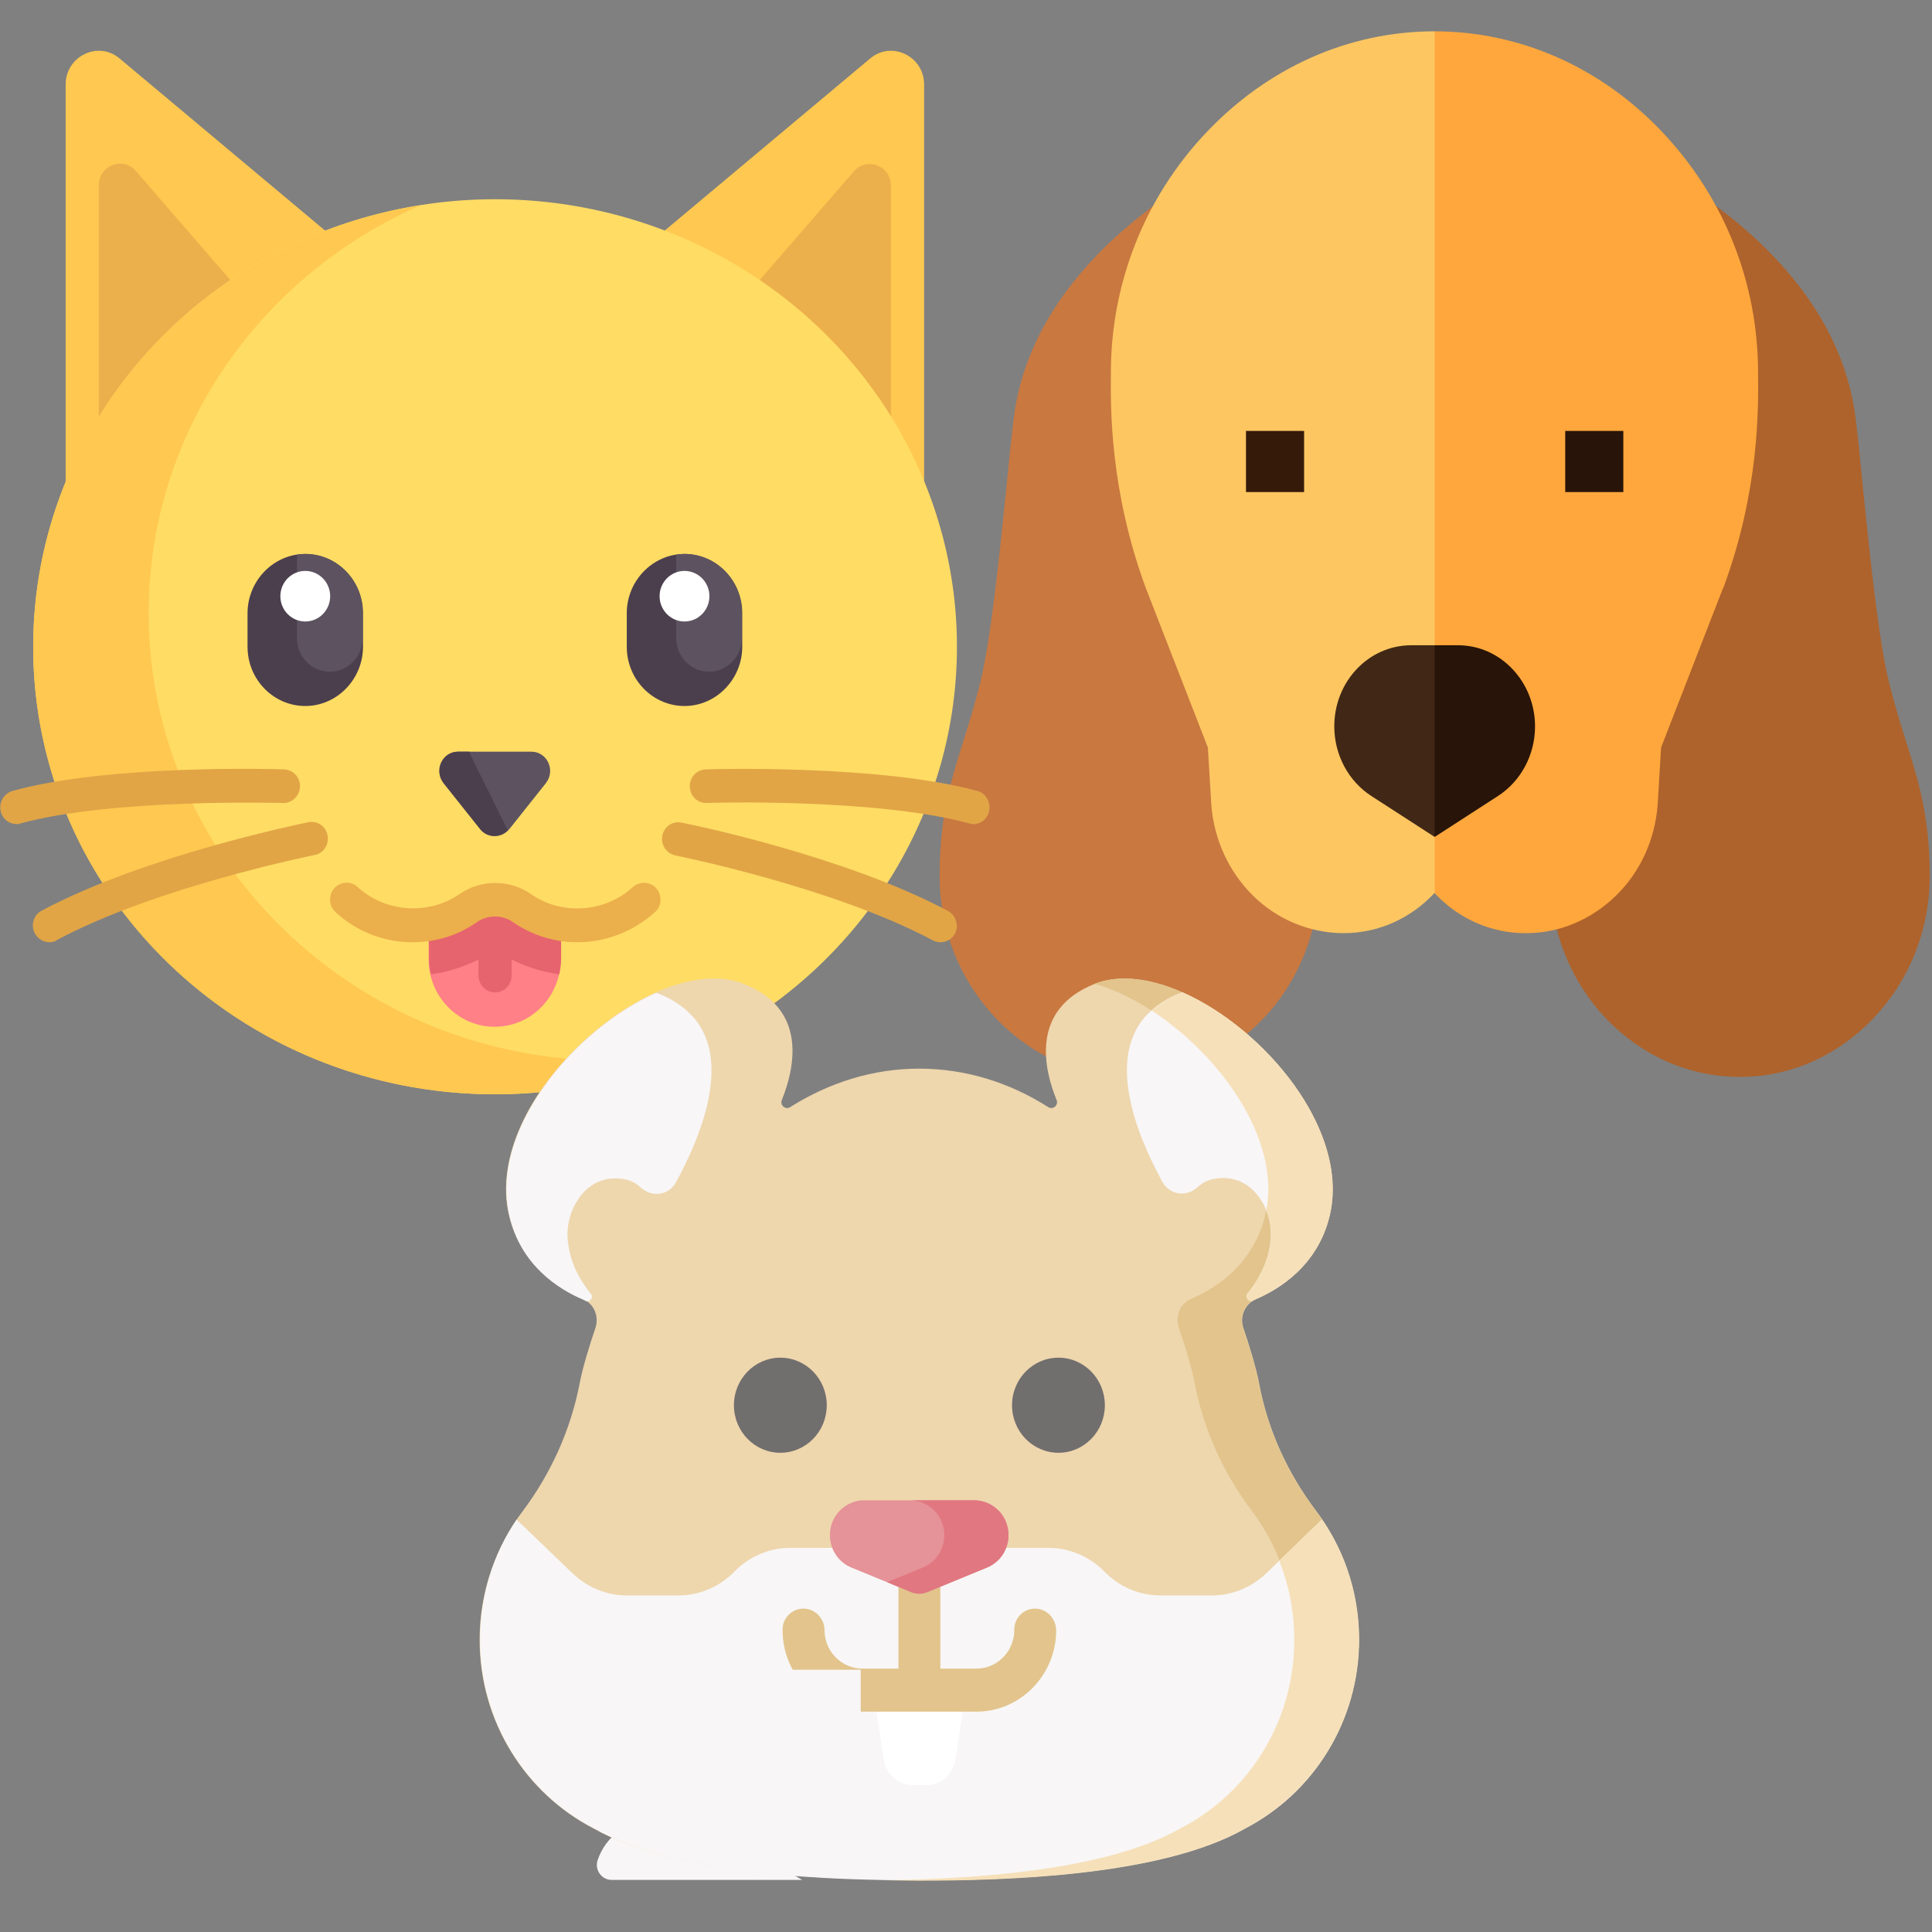 <?xml version="1.0" encoding="utf-8"?>
<!-- Generator: Adobe Illustrator 25.1.0, SVG Export Plug-In . SVG Version: 6.00 Build 0)  -->
<svg version="1.1" id="Capa_1" xmlns="http://www.w3.org/2000/svg" xmlns:xlink="http://www.w3.org/1999/xlink" x="0px" y="0px"
	 viewBox="0 0 512 512" style="enable-background:new 0 0 512 512;" xml:space="preserve">
<rect x="0" y="0" width="512" height="512" fill="#808080" stroke="none"/>
<style type="text/css">
	.st0{fill:#C97840;}
	.st1{fill:#AE632C;}
	.st2{fill:#FFA73C;}
	.st3{fill:#FDC661;}
	.st4{fill:#351A0A;}
	.st5{fill:#281408;}
	.st6{fill:#412816;}
	.st7{fill:#FFC850;}
	.st8{fill:#EBAF4B;}
	.st9{fill:#FFDC64;}
	.st10{fill:#FF8087;}
	.st11{fill:#5D5360;}
	.st12{fill:#E1A546;}
	.st13{fill:#4B3F4E;}
	.st14{fill:#FFFFFF;}
	.st15{fill:#E6646E;}
	.st16{fill:#F8F6F6;}
	.st17{fill:#EED6AD;}
	.st18{fill:#E2C48C;}
	.st19{fill:#F6E0B9;}
	.st20{fill:#E59298;}
	.st21{fill:#E17780;}
	.st22{fill:#716E6E;}
</style>
<g>
	<path class="st0" d="M339.3,35.7c-2.6,1-64.7,25-70.7,75.5c-0.7,5.6-1.3,12.1-2,19.1c-1.9,18.5-4.1,39.5-6.8,50.5
		c-1.5,6-3,10.9-4.5,15.6c-3.4,10.8-6.3,20.1-6.3,35.8c0,14,5.2,27.3,14.7,37.4c9.6,10.2,22.2,15.8,35.6,15.8
		c27.8,0,50.3-23.8,50.3-53.1L339.3,35.7z"/>
	<path class="st1" d="M421.1,35.7c2.6,1,64.7,25,70.7,75.5c0.7,5.6,1.3,12.1,2,19.1c1.9,18.5,4.1,39.5,6.8,50.5
		c1.5,6,3,10.9,4.5,15.6c3.4,10.8,6.3,20.1,6.3,35.8c0,14-5.2,27.3-14.7,37.4c-9.6,10.2-22.2,15.8-35.6,15.8
		c-27.8,0-50.3-23.8-50.3-53.1L421.1,35.7z"/>
	<g>
		<path class="st2" d="M465.9,98.7c0-23.6-8.9-46.2-25.1-63.4c-16.3-17.4-37.9-27-60.7-27l-5.5,121.2l5.5,107.1
			c6.3,6.8,14.9,10.7,24.2,10.7c0.1,0,0.1,0,0.2,0c8.8,0,17.2-3.6,23.7-9.9c6.5-6.3,10.4-14.9,11.1-24.2l0.9-15.1l16.4-42.2l0.1-0.1
			C466.3,129.8,466,108.1,465.9,98.7L465.9,98.7z"/>
		<path class="st3" d="M380.2,8.3c-22.8,0-44.3,9.6-60.7,27c-16.2,17.2-25.1,39.8-25.1,63.4c-0.1,9.4-0.3,31.1,9.2,57l16.5,42.4
			l0.9,15l0,0.1c0.7,9.3,4.7,17.9,11.1,24.2s14.9,9.8,23.7,9.9c0.1,0,0.1,0,0.2,0c9.3,0,17.9-3.9,24.2-10.7L380.2,8.3
			C380.2,8.3,380.2,8.3,380.2,8.3L380.2,8.3z"/>
	</g>
	<path class="st4" d="M330.2,114.2h15.4v16.2h-15.4V114.2z"/>
	<g>
		<path class="st5" d="M414.8,114.2h15.4v16.2h-15.4V114.2z"/>
	</g>
	<g>
		<path class="st5" d="M386.4,171h-6.2l-6.8,19.3l6.8,31.5l16.7-10.8c6.1-3.9,9.9-10.9,9.9-18.5C406.8,180.7,397.7,171,386.4,171z"
			/>
		<path class="st6" d="M374,171c-11.3,0-20.4,9.6-20.4,21.5c0,7.6,3.8,14.6,9.9,18.5l16.7,10.8V171L374,171L374,171z"/>
	</g>
</g>
<g>
	<path class="st7" d="M230.6,15.5c5.7-4.8,14.3-0.6,14.3,6.9v119.9l-96.2-58.2L230.6,15.5z"/>
	<path class="st8" d="M236.1,137.1l-58.6-35.4l48.8-56.3c3.4-3.9,9.8-1.5,9.8,3.8V137.1z"/>
	<path class="st7" d="M31.7,15.5c-5.7-4.8-14.3-0.6-14.3,6.9v119.9l96.2-58.2L31.7,15.5z"/>
	<path class="st8" d="M26.2,137.1l58.6-35.4L36,45.3c-3.4-3.9-9.8-1.5-9.8,3.8V137.1z"/>
	<ellipse class="st9" cx="131.2" cy="171.4" rx="122.4" ry="118.6"/>
	<path class="st10" d="M148.6,245.3v8.9c0,9.9-7.8,17.9-17.5,17.9l0,0c-9.7,0-17.5-8-17.5-17.9v-8.9l17.5-8.9L148.6,245.3z"/>
	<path class="st11" d="M140.8,199.2h-19.3c-4.2,0-6.5,4.9-3.9,8.3l9.7,12.2c2,2.5,5.7,2.5,7.7,0l9.7-12.2
		C147.3,204.1,145,199.2,140.8,199.2z"/>
	<g>
		<path class="st12" d="M249.2,249.7c-0.7,0-1.4-0.2-2-0.5c-26.4-14.1-67.8-22.4-68.2-22.5c-2.4-0.5-3.9-2.8-3.5-5.2
			c0.5-2.4,2.7-4,5.1-3.5c1.7,0.3,43,8.7,70.6,23.4c2.1,1.1,3,3.8,1.9,6C252.3,248.9,250.8,249.7,249.2,249.7z"/>
		<path class="st12" d="M257.9,218.4c-0.4,0-0.8-0.1-1.1-0.2c-24.5-6.7-69.1-5.5-69.5-5.4c-2.5,0.1-4.4-1.9-4.5-4.3
			c-0.1-2.5,1.8-4.5,4.2-4.6c1.9-0.1,46.3-1.3,72,5.7c2.3,0.6,3.7,3.1,3.1,5.5C261.6,217.1,259.9,218.4,257.9,218.4z"/>
	</g>
	<path class="st7" d="M161.8,281.1c-67.6,0-122.4-53.1-122.4-118.6c0-48.1,29.6-89.5,72-108.1c-58.2,9.2-102.6,58-102.6,117
		C8.7,236.9,63.5,290,131.2,290c18,0,35-3.8,50.4-10.5C175.1,280.5,168.5,281.1,161.8,281.1z"/>
	<g>
		<path class="st12" d="M13.1,249.7c-1.6,0-3.1-0.9-3.9-2.4c-1.1-2.2-0.3-4.9,1.9-6c27.6-14.7,68.8-23,70.6-23.4
			c2.4-0.5,4.7,1.1,5.1,3.5c0.5,2.4-1.1,4.8-3.5,5.2c-0.4,0.1-41.8,8.4-68.2,22.5C14.5,249.6,13.8,249.7,13.1,249.7z"/>
		<path class="st12" d="M4.4,218.4c-1.9,0-3.7-1.3-4.2-3.3c-0.6-2.4,0.8-4.8,3.1-5.5c25.7-7.1,70.2-5.8,72-5.7
			c2.4,0.1,4.3,2.1,4.2,4.6c-0.1,2.5-2.2,4.4-4.5,4.3c-0.4,0-45-1.3-69.5,5.4C5.1,218.4,4.7,218.4,4.4,218.4z"/>
	</g>
	<path class="st13" d="M80.9,187.1L80.9,187.1c-8.4,0-15.3-7-15.3-15.7v-8.9c0-8.6,6.9-15.7,15.3-15.7l0,0c8.4,0,15.3,7,15.3,15.7
		v8.9C96.2,180,89.3,187.1,80.9,187.1z"/>
	<path class="st11" d="M80.9,146.8c-0.7,0-1.5,0.1-2.2,0.2v22.1c0,4.9,3.9,8.9,8.7,8.9s8.7-4,8.7-8.9v-6.7
		C96.2,153.9,89.3,146.8,80.9,146.8z"/>
	<ellipse class="st14" cx="80.9" cy="158" rx="6.6" ry="6.7"/>
	<path class="st13" d="M181.4,187.1L181.4,187.1c-8.4,0-15.3-7-15.3-15.7v-8.9c0-8.6,6.9-15.7,15.3-15.7l0,0c8.4,0,15.3,7,15.3,15.7
		v8.9C196.7,180,189.8,187.1,181.4,187.1z"/>
	<path class="st11" d="M181.4,146.8c-0.7,0-1.5,0.1-2.2,0.2v22.1c0,4.9,3.9,8.9,8.7,8.9s8.7-4,8.7-8.9v-6.7
		C196.7,153.9,189.8,146.8,181.4,146.8z"/>
	<ellipse class="st14" cx="181.4" cy="158" rx="6.6" ry="6.7"/>
	<path class="st13" d="M134.5,219.9l-9.7-19.6c-0.2-0.4-0.3-0.7-0.4-1.1h-3c-4.2,0-6.5,4.9-3.9,8.3l9.7,12.2
		c1.9,2.4,5.3,2.4,7.3,0.3C134.6,220,134.6,219.9,134.5,219.9z"/>
	<path class="st15" d="M131.2,236.3l-17.5,8.9v8.9c0,1.4,0.2,2.8,0.5,4.1c4.4-0.6,8.6-1.9,12.6-3.9v4.2c0,2.5,2,4.5,4.4,4.5
		s4.4-2,4.4-4.5v-4.2c4,2,8.2,3.3,12.6,3.9c0.3-1.3,0.5-2.7,0.5-4.1v-8.9L131.2,236.3z"/>
	<path class="st8" d="M153,249.7c-6.2,0-12.1-1.9-17.2-5.4c-2.7-1.9-6.5-1.9-9.3,0c-5.1,3.6-11,5.4-17.2,5.4c-7.5,0-14.8-2.8-20.4-8
		c-1.8-1.7-1.9-4.5-0.3-6.3c1.6-1.8,4.4-2,6.2-0.3c7.3,6.7,18.8,7.5,26.9,1.9c5.7-4,13.4-4,19.1,0c8,5.6,19.5,4.9,26.9-1.9
		c1.8-1.6,4.6-1.5,6.2,0.3c1.6,1.8,1.5,4.7-0.3,6.3C167.8,246.9,160.5,249.7,153,249.7z"/>
</g>
<g>
	<path class="st16" d="M212.6,498.2l-50.5,0c-2.7,0-4.6-2.7-3.7-5.3c2.1-6.2,7.9-10.6,14.7-10.6l12.2,0L212.6,498.2z"/>
	<path class="st17" d="M243.7,498.2c21.9,0,64.1-1,86.4-13.8v0c17.8-9.1,30.1-28.1,30.1-49.9c0-12.9-4.3-24.7-11.4-34.1
		c-7.5-9.9-12.8-21.4-15.1-33.7c-0.8-4.3-2.7-10.4-4.2-14.8c-1-3,0.4-6.3,3.3-7.6c6.3-2.7,16.5-9,19.6-22.2
		c7.4-31.1-38.4-70.7-62.2-61.4c-17.3,6.8-13.5,22.7-10.2,30.8c0.6,1.4-1,2.7-2.2,1.9c-10.2-6.5-21.9-10.2-34.2-10.2
		c-12.3,0-23.9,3.7-34.2,10.2c-1.2,0.8-2.8-0.5-2.2-1.9c3.3-8.2,7.1-24.1-10.2-30.8c-23.8-9.3-69.5,30.3-62.1,61.4
		c3.2,13.2,13.3,19.5,19.6,22.2c2.9,1.2,4.3,4.5,3.3,7.6c-1.5,4.4-3.4,10.5-4.2,14.8c-2.4,12.3-7.6,23.8-15.1,33.8
		c-7.1,9.4-11.4,21.3-11.4,34.1c0,21.8,12.3,40.7,30.1,49.9v0C179.6,497.2,221.8,498.2,243.7,498.2L243.7,498.2z"/>
	<g>
		<path class="st18" d="M360.1,434.5c0-12.9-4.3-24.7-11.4-34.1c-7.5-9.9-12.8-21.4-15.1-33.7c-0.8-4.3-2.7-10.4-4.2-14.8
			c-1-3,0.4-6.3,3.3-7.6c6.3-2.7,16.5-9,19.6-22.2c7.4-31.1-38.4-70.7-62.2-61.4c0,0,0,0,0,0c23.5,6.7,51,36.7,45.2,61.3
			c-3.1,13.2-13.3,19.5-19.6,22.2c-2.9,1.2-4.3,4.5-3.3,7.6c1.5,4.4,3.4,10.4,4.2,14.8c2.4,12.3,7.6,23.8,15.1,33.7
			c7.1,9.4,11.4,21.3,11.4,34.1c0,21.8-12.2,40.7-30.1,49.9v0c-19.7,11.3-54.9,13.4-77.9,13.8c3.1,0,5.9,0.1,8.5,0.1
			c21.9,0,64.1-1,86.4-13.8v0C347.9,475.2,360.1,456.3,360.1,434.5L360.1,434.5z"/>
	</g>
	<path class="st16" d="M332.7,344.3c-0.3,0.1-0.5,0.2-0.7,0.4c0,0-0.1,0-0.1,0c-1.1,0.4-2-1-1.3-1.9c2.6-3.2,5.9-8.4,6.2-15.2
		c0.3-6.5-4-15.1-12.2-15.4c-3.4-0.1-5.6,0.9-7.2,2.4c-2.9,2.7-7.4,2.1-9.3-1.3c-7-12.7-16-34.8-2.4-46c2.4-2,5-3.4,7.6-4.3
		c21.8,9.6,44.3,36.6,39,59.1C349.2,335.3,339.1,341.6,332.7,344.3L332.7,344.3z"/>
	<path class="st19" d="M335.6,320.7c0.9,2.3,1.3,4.7,1.2,6.9c-0.3,6.8-3.6,12-6.2,15.2c-0.8,0.9,0.1,2.3,1.3,1.9c0,0,0,0,0.1,0
		c0.2-0.1,0.5-0.3,0.8-0.4c6.3-2.7,16.5-9,19.6-22.2c5.3-22.5-17.1-49.4-39-59.1c-2.6,0.9-5.2,2.3-7.6,4.3c-0.2,0.2-0.4,0.3-0.6,0.5
		C323.3,279.6,339.2,301.6,335.6,320.7z"/>
	<path class="st16" d="M360.1,434.5c0-11.8-3.6-22.8-9.8-31.8l-14.8,14.3c-3.9,3.7-9,5.8-14.3,5.8l-13.7,0c-5.6,0-10.9-2.3-14.8-6.3
		c-3.9-4-9.3-6.3-14.8-6.3l-68.5,0c-5.6,0-10.9,2.3-14.8,6.3c-3.9,4-9.2,6.3-14.8,6.3l-13.7,0c-5.3,0-10.4-2.1-14.3-5.8l-14.9-14.3
		c-6.1,9-9.7,20-9.7,31.9c0,21.8,12.3,40.7,30.1,49.9v0c22.3,12.8,64.5,13.8,86.4,13.8c21.9,0,64.1-1,86.4-13.8v0
		C347.9,475.2,360.1,456.3,360.1,434.5z"/>
	<path class="st19" d="M360.1,434.5c0-11.8-3.6-22.8-9.8-31.8v0l-11.3,10.9c2.6,6.5,4,13.6,4,21c0,21.8-12.2,40.7-30.1,49.9v0
		c-19.7,11.3-54.9,13.4-77.9,13.8c3.1,0,5.9,0.1,8.5,0.1c21.9,0,64.1-1,86.4-13.8v0C347.9,475.2,360.1,456.3,360.1,434.5z"/>
	<path class="st14" d="M231.4,447.9l2.8,18.5c0.6,3.8,3.9,6.7,7.7,6.7l3.6,0c3.8,0,7-2.8,7.7-6.7l2.8-18.5L231.4,447.9z"/>
	<path class="st16" d="M154.5,344.4c0.3,0.1,0.5,0.2,0.7,0.4c0,0,0.1,0,0.1,0c1.1,0.4,2-1,1.3-1.9c-2.6-3.2-5.9-8.4-6.2-15.2
		c-0.3-6.5,4-15.1,12.2-15.4c3.4-0.1,5.6,0.9,7.2,2.4c2.9,2.7,7.4,2.1,9.3-1.3c7-12.8,16-34.8,2.4-46c-2.4-2-5-3.4-7.6-4.3
		c-21.8,9.7-44.3,36.6-38.9,59.1C138,335.4,148.1,341.7,154.5,344.4L154.5,344.4z"/>
	<path class="st18" d="M274.3,426.3c-3.1,0-5.6,2.6-5.5,5.7c0,5.6-4.5,10.2-10,10.2l-9.6,0c0-0.2,0-0.4,0-0.6l0-22.7
		c0-3.1-2.5-5.7-5.6-5.7c-3.1,0-5.6,2.6-5.5,5.7l0,22.7c0,0.2,0,0.4,0,0.6l-9.6,0c-5.5,0-10-4.6-10-10.2c0-3.1-2.5-5.7-5.6-5.7
		c-3.1,0-5.6,2.6-5.5,5.7c0,11.9,9.5,21.6,21.1,21.6l30.3,0c11.6,0,21.1-9.7,21.1-21.6C279.8,428.8,277.3,426.3,274.3,426.3z"/>
	<path class="st20" d="M228.9,397.6l29.3,0c2.4,0,4.7,1,6.4,2.7c4.6,4.7,3,12.6-3,15.1l-15.8,6.5c-1.4,0.6-3,0.6-4.4,0l-15.8-6.5
		c-6-2.5-7.6-10.4-3-15.1C224.3,398.6,226.6,397.6,228.9,397.6z"/>
	<path class="st21" d="M264.6,400.3c-1.7-1.7-4-2.7-6.4-2.7l-17,0c2.4,0,4.7,1,6.4,2.7c4.6,4.7,3,12.6-3,15.1l-9.5,3.9l6.3,2.6
		c1.4,0.6,3,0.6,4.4,0l15.8-6.5C267.6,412.9,269.2,405,264.6,400.3z"/>
	<ellipse class="st22" cx="206.8" cy="372.4" rx="12.3" ry="12.6"/>
	<ellipse class="st22" cx="280.5" cy="372.4" rx="12.3" ry="12.6"/>
	<path class="st16" d="M204.8,442.5l23.3,0l0,21.7l-23.3,0L204.8,442.5z"/>
</g>
</svg>
